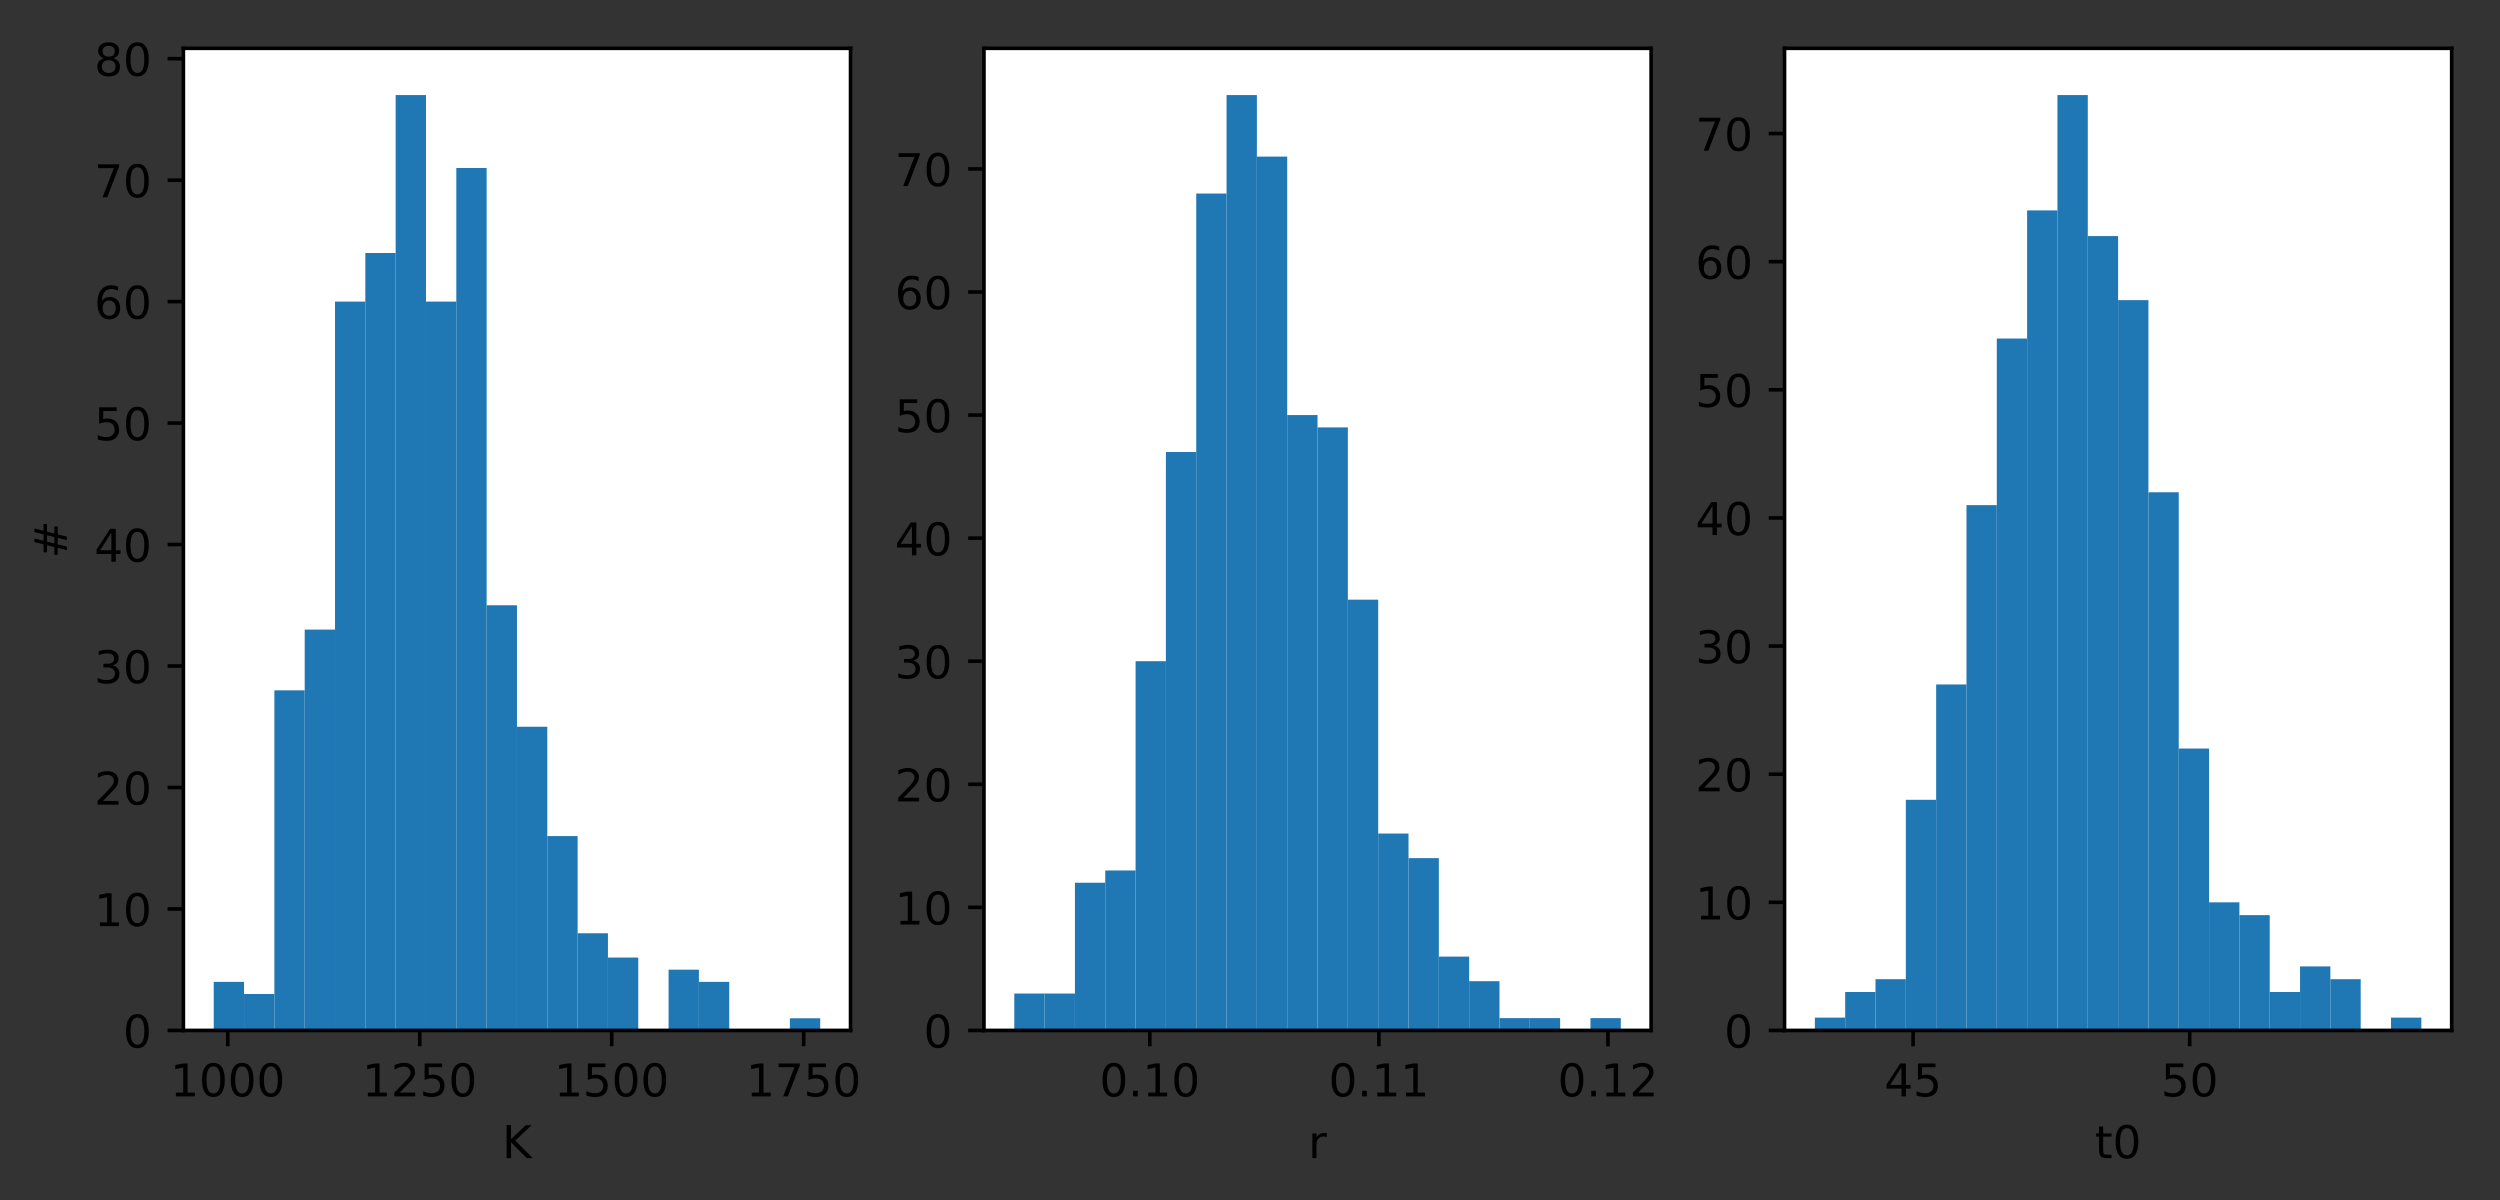 <?xml version="1.0" encoding="utf-8" standalone="no"?>
<!DOCTYPE svg PUBLIC "-//W3C//DTD SVG 1.1//EN"
  "http://www.w3.org/Graphics/SVG/1.1/DTD/svg11.dtd">
<!-- Created with matplotlib (https://matplotlib.org/) -->
<svg height="265.696pt" version="1.1" viewBox="0 0 553.503 265.696" width="553.503pt" xmlns="http://www.w3.org/2000/svg" xmlns:xlink="http://www.w3.org/1999/xlink">
 <rect x="0" y="0" width="553.503" height="265.696" fill="#333333" stroke="none"/>
 <defs>
  <style type="text/css">
*{stroke-linecap:butt;stroke-linejoin:round;}
  </style>
 </defs>
 <g id="figure_1">
  <g id="patch_1">
   <path d="M 0 265.696 
L 553.503 265.696 
L 553.503 0 
L 0 0 
z
" style="fill:none;"/>
  </g>
  <g id="axes_1">
   <g id="patch_2">
    <path d="M 40.603 228.14 
L 188.309 228.14 
L 188.309 10.7 
L 40.603 10.7 
z
" style="fill:#ffffff;"/>
   </g>
   <g id="patch_3">
    <path clip-path="url(#pe9811bf64e)" d="M 47.317 228.14 
L 54.031 228.14 
L 54.031 217.382 
L 47.317 217.382 
z
" style="fill:#1f77b4;"/>
   </g>
   <g id="patch_4">
    <path clip-path="url(#pe9811bf64e)" d="M 54.031 228.14 
L 60.745 228.14 
L 60.745 220.072 
L 54.031 220.072 
z
" style="fill:#1f77b4;"/>
   </g>
   <g id="patch_5">
    <path clip-path="url(#pe9811bf64e)" d="M 60.745 228.14 
L 67.459 228.14 
L 67.459 152.836 
L 60.745 152.836 
z
" style="fill:#1f77b4;"/>
   </g>
   <g id="patch_6">
    <path clip-path="url(#pe9811bf64e)" d="M 67.459 228.14 
L 74.173 228.14 
L 74.173 139.389 
L 67.459 139.389 
z
" style="fill:#1f77b4;"/>
   </g>
   <g id="patch_7">
    <path clip-path="url(#pe9811bf64e)" d="M 74.173 228.14 
L 80.887 228.14 
L 80.887 66.775 
L 74.173 66.775 
z
" style="fill:#1f77b4;"/>
   </g>
   <g id="patch_8">
    <path clip-path="url(#pe9811bf64e)" d="M 80.887 228.14 
L 87.6 228.14 
L 87.6 56.017 
L 80.887 56.017 
z
" style="fill:#1f77b4;"/>
   </g>
   <g id="patch_9">
    <path clip-path="url(#pe9811bf64e)" d="M 87.6 228.14 
L 94.314 228.14 
L 94.314 21.054 
L 87.6 21.054 
z
" style="fill:#1f77b4;"/>
   </g>
   <g id="patch_10">
    <path clip-path="url(#pe9811bf64e)" d="M 94.314 228.14 
L 101.028 228.14 
L 101.028 66.775 
L 94.314 66.775 
z
" style="fill:#1f77b4;"/>
   </g>
   <g id="patch_11">
    <path clip-path="url(#pe9811bf64e)" d="M 101.028 228.14 
L 107.742 228.14 
L 107.742 37.191 
L 101.028 37.191 
z
" style="fill:#1f77b4;"/>
   </g>
   <g id="patch_12">
    <path clip-path="url(#pe9811bf64e)" d="M 107.742 228.14 
L 114.456 228.14 
L 114.456 134.01 
L 107.742 134.01 
z
" style="fill:#1f77b4;"/>
   </g>
   <g id="patch_13">
    <path clip-path="url(#pe9811bf64e)" d="M 114.456 228.14 
L 121.17 228.14 
L 121.17 160.904 
L 114.456 160.904 
z
" style="fill:#1f77b4;"/>
   </g>
   <g id="patch_14">
    <path clip-path="url(#pe9811bf64e)" d="M 121.17 228.14 
L 127.884 228.14 
L 127.884 185.109 
L 121.17 185.109 
z
" style="fill:#1f77b4;"/>
   </g>
   <g id="patch_15">
    <path clip-path="url(#pe9811bf64e)" d="M 127.884 228.14 
L 134.598 228.14 
L 134.598 206.625 
L 127.884 206.625 
z
" style="fill:#1f77b4;"/>
   </g>
   <g id="patch_16">
    <path clip-path="url(#pe9811bf64e)" d="M 134.598 228.14 
L 141.312 228.14 
L 141.312 212.003 
L 134.598 212.003 
z
" style="fill:#1f77b4;"/>
   </g>
   <g id="patch_17">
    <path clip-path="url(#pe9811bf64e)" d="M 141.312 228.14 
L 148.026 228.14 
L 148.026 228.14 
L 141.312 228.14 
z
" style="fill:#1f77b4;"/>
   </g>
   <g id="patch_18">
    <path clip-path="url(#pe9811bf64e)" d="M 148.026 228.14 
L 154.739 228.14 
L 154.739 214.693 
L 148.026 214.693 
z
" style="fill:#1f77b4;"/>
   </g>
   <g id="patch_19">
    <path clip-path="url(#pe9811bf64e)" d="M 154.739 228.14 
L 161.453 228.14 
L 161.453 217.382 
L 154.739 217.382 
z
" style="fill:#1f77b4;"/>
   </g>
   <g id="patch_20">
    <path clip-path="url(#pe9811bf64e)" d="M 161.453 228.14 
L 168.167 228.14 
L 168.167 228.14 
L 161.453 228.14 
z
" style="fill:#1f77b4;"/>
   </g>
   <g id="patch_21">
    <path clip-path="url(#pe9811bf64e)" d="M 168.167 228.14 
L 174.881 228.14 
L 174.881 228.14 
L 168.167 228.14 
z
" style="fill:#1f77b4;"/>
   </g>
   <g id="patch_22">
    <path clip-path="url(#pe9811bf64e)" d="M 174.881 228.14 
L 181.595 228.14 
L 181.595 225.451 
L 174.881 225.451 
z
" style="fill:#1f77b4;"/>
   </g>
   <g id="matplotlib.axis_1">
    <g id="xtick_1">
     <g id="line2d_1">
      <defs>
       <path d="M 0 0 
L 0 3.5 
" id="me2642bb496" style="stroke:#000000;stroke-width:0.8;"/>
      </defs>
      <g>
       <use style="stroke:#000000;stroke-width:0.8;" x="50.431" xlink:href="#me2642bb496" y="228.14"/>
      </g>
     </g>
     <g id="text_1">
      <!-- 1000 -->
      <defs>
       <path d="M 12.406 8.297 
L 28.516 8.297 
L 28.516 63.922 
L 10.984 60.406 
L 10.984 69.391 
L 28.422 72.906 
L 38.281 72.906 
L 38.281 8.297 
L 54.391 8.297 
L 54.391 0 
L 12.406 0 
z
" id="DejaVuSans-49"/>
       <path d="M 31.781 66.406 
Q 24.172 66.406 20.328 58.906 
Q 16.5 51.422 16.5 36.375 
Q 16.5 21.391 20.328 13.891 
Q 24.172 6.391 31.781 6.391 
Q 39.453 6.391 43.281 13.891 
Q 47.125 21.391 47.125 36.375 
Q 47.125 51.422 43.281 58.906 
Q 39.453 66.406 31.781 66.406 
z
M 31.781 74.219 
Q 44.047 74.219 50.516 64.516 
Q 56.984 54.828 56.984 36.375 
Q 56.984 17.969 50.516 8.266 
Q 44.047 -1.422 31.781 -1.422 
Q 19.531 -1.422 13.062 8.266 
Q 6.594 17.969 6.594 36.375 
Q 6.594 54.828 13.062 64.516 
Q 19.531 74.219 31.781 74.219 
z
" id="DejaVuSans-48"/>
      </defs>
      <g transform="translate(37.706 242.738)scale(0.1 -0.1)">
       <use xlink:href="#DejaVuSans-49"/>
       <use x="63.623" xlink:href="#DejaVuSans-48"/>
       <use x="127.246" xlink:href="#DejaVuSans-48"/>
       <use x="190.869" xlink:href="#DejaVuSans-48"/>
      </g>
     </g>
    </g>
    <g id="xtick_2">
     <g id="line2d_2">
      <g>
       <use style="stroke:#000000;stroke-width:0.8;" x="92.931" xlink:href="#me2642bb496" y="228.14"/>
      </g>
     </g>
     <g id="text_2">
      <!-- 1250 -->
      <defs>
       <path d="M 19.188 8.297 
L 53.609 8.297 
L 53.609 0 
L 7.328 0 
L 7.328 8.297 
Q 12.938 14.109 22.625 23.891 
Q 32.328 33.688 34.812 36.531 
Q 39.547 41.844 41.422 45.531 
Q 43.312 49.219 43.312 52.781 
Q 43.312 58.594 39.234 62.25 
Q 35.156 65.922 28.609 65.922 
Q 23.969 65.922 18.812 64.312 
Q 13.672 62.703 7.812 59.422 
L 7.812 69.391 
Q 13.766 71.781 18.938 73 
Q 24.125 74.219 28.422 74.219 
Q 39.75 74.219 46.484 68.547 
Q 53.219 62.891 53.219 53.422 
Q 53.219 48.922 51.531 44.891 
Q 49.859 40.875 45.406 35.406 
Q 44.188 33.984 37.641 27.219 
Q 31.109 20.453 19.188 8.297 
z
" id="DejaVuSans-50"/>
       <path d="M 10.797 72.906 
L 49.516 72.906 
L 49.516 64.594 
L 19.828 64.594 
L 19.828 46.734 
Q 21.969 47.469 24.109 47.828 
Q 26.266 48.188 28.422 48.188 
Q 40.625 48.188 47.75 41.5 
Q 54.891 34.812 54.891 23.391 
Q 54.891 11.625 47.562 5.094 
Q 40.234 -1.422 26.906 -1.422 
Q 22.312 -1.422 17.547 -0.641 
Q 12.797 0.141 7.719 1.703 
L 7.719 11.625 
Q 12.109 9.234 16.797 8.062 
Q 21.484 6.891 26.703 6.891 
Q 35.156 6.891 40.078 11.328 
Q 45.016 15.766 45.016 23.391 
Q 45.016 31 40.078 35.438 
Q 35.156 39.891 26.703 39.891 
Q 22.75 39.891 18.812 39.016 
Q 14.891 38.141 10.797 36.281 
z
" id="DejaVuSans-53"/>
      </defs>
      <g transform="translate(80.206 242.738)scale(0.1 -0.1)">
       <use xlink:href="#DejaVuSans-49"/>
       <use x="63.623" xlink:href="#DejaVuSans-50"/>
       <use x="127.246" xlink:href="#DejaVuSans-53"/>
       <use x="190.869" xlink:href="#DejaVuSans-48"/>
      </g>
     </g>
    </g>
    <g id="xtick_3">
     <g id="line2d_3">
      <g>
       <use style="stroke:#000000;stroke-width:0.8;" x="135.432" xlink:href="#me2642bb496" y="228.14"/>
      </g>
     </g>
     <g id="text_3">
      <!-- 1500 -->
      <g transform="translate(122.707 242.738)scale(0.1 -0.1)">
       <use xlink:href="#DejaVuSans-49"/>
       <use x="63.623" xlink:href="#DejaVuSans-53"/>
       <use x="127.246" xlink:href="#DejaVuSans-48"/>
       <use x="190.869" xlink:href="#DejaVuSans-48"/>
      </g>
     </g>
    </g>
    <g id="xtick_4">
     <g id="line2d_4">
      <g>
       <use style="stroke:#000000;stroke-width:0.8;" x="177.932" xlink:href="#me2642bb496" y="228.14"/>
      </g>
     </g>
     <g id="text_4">
      <!-- 1750 -->
      <defs>
       <path d="M 8.203 72.906 
L 55.078 72.906 
L 55.078 68.703 
L 28.609 0 
L 18.312 0 
L 43.219 64.594 
L 8.203 64.594 
z
" id="DejaVuSans-55"/>
      </defs>
      <g transform="translate(165.207 242.738)scale(0.1 -0.1)">
       <use xlink:href="#DejaVuSans-49"/>
       <use x="63.623" xlink:href="#DejaVuSans-55"/>
       <use x="127.246" xlink:href="#DejaVuSans-53"/>
       <use x="190.869" xlink:href="#DejaVuSans-48"/>
      </g>
     </g>
    </g>
    <g id="text_5">
     <!-- K -->
     <defs>
      <path d="M 9.812 72.906 
L 19.672 72.906 
L 19.672 42.094 
L 52.391 72.906 
L 65.094 72.906 
L 28.906 38.922 
L 67.672 0 
L 54.688 0 
L 19.672 35.109 
L 19.672 0 
L 9.812 0 
z
" id="DejaVuSans-75"/>
     </defs>
     <g transform="translate(111.177 256.417)scale(0.1 -0.1)">
      <use xlink:href="#DejaVuSans-75"/>
     </g>
    </g>
   </g>
   <g id="matplotlib.axis_2">
    <g id="ytick_1">
     <g id="line2d_5">
      <defs>
       <path d="M 0 0 
L -3.5 0 
" id="md8660635d9" style="stroke:#000000;stroke-width:0.8;"/>
      </defs>
      <g>
       <use style="stroke:#000000;stroke-width:0.8;" x="40.603" xlink:href="#md8660635d9" y="228.14"/>
      </g>
     </g>
     <g id="text_6">
      <!-- 0 -->
      <g transform="translate(27.241 231.939)scale(0.1 -0.1)">
       <use xlink:href="#DejaVuSans-48"/>
      </g>
     </g>
    </g>
    <g id="ytick_2">
     <g id="line2d_6">
      <g>
       <use style="stroke:#000000;stroke-width:0.8;" x="40.603" xlink:href="#md8660635d9" y="201.246"/>
      </g>
     </g>
     <g id="text_7">
      <!-- 10 -->
      <g transform="translate(20.878 205.045)scale(0.1 -0.1)">
       <use xlink:href="#DejaVuSans-49"/>
       <use x="63.623" xlink:href="#DejaVuSans-48"/>
      </g>
     </g>
    </g>
    <g id="ytick_3">
     <g id="line2d_7">
      <g>
       <use style="stroke:#000000;stroke-width:0.8;" x="40.603" xlink:href="#md8660635d9" y="174.352"/>
      </g>
     </g>
     <g id="text_8">
      <!-- 20 -->
      <g transform="translate(20.878 178.151)scale(0.1 -0.1)">
       <use xlink:href="#DejaVuSans-50"/>
       <use x="63.623" xlink:href="#DejaVuSans-48"/>
      </g>
     </g>
    </g>
    <g id="ytick_4">
     <g id="line2d_8">
      <g>
       <use style="stroke:#000000;stroke-width:0.8;" x="40.603" xlink:href="#md8660635d9" y="147.457"/>
      </g>
     </g>
     <g id="text_9">
      <!-- 30 -->
      <defs>
       <path d="M 40.578 39.312 
Q 47.656 37.797 51.625 33 
Q 55.609 28.219 55.609 21.188 
Q 55.609 10.406 48.188 4.484 
Q 40.766 -1.422 27.094 -1.422 
Q 22.516 -1.422 17.656 -0.516 
Q 12.797 0.391 7.625 2.203 
L 7.625 11.719 
Q 11.719 9.328 16.594 8.109 
Q 21.484 6.891 26.812 6.891 
Q 36.078 6.891 40.938 10.547 
Q 45.797 14.203 45.797 21.188 
Q 45.797 27.641 41.281 31.266 
Q 36.766 34.906 28.719 34.906 
L 20.219 34.906 
L 20.219 43.016 
L 29.109 43.016 
Q 36.375 43.016 40.234 45.922 
Q 44.094 48.828 44.094 54.297 
Q 44.094 59.906 40.109 62.906 
Q 36.141 65.922 28.719 65.922 
Q 24.656 65.922 20.016 65.031 
Q 15.375 64.156 9.812 62.312 
L 9.812 71.094 
Q 15.438 72.656 20.344 73.438 
Q 25.25 74.219 29.594 74.219 
Q 40.828 74.219 47.359 69.109 
Q 53.906 64.016 53.906 55.328 
Q 53.906 49.266 50.438 45.094 
Q 46.969 40.922 40.578 39.312 
z
" id="DejaVuSans-51"/>
      </defs>
      <g transform="translate(20.878 151.256)scale(0.1 -0.1)">
       <use xlink:href="#DejaVuSans-51"/>
       <use x="63.623" xlink:href="#DejaVuSans-48"/>
      </g>
     </g>
    </g>
    <g id="ytick_5">
     <g id="line2d_9">
      <g>
       <use style="stroke:#000000;stroke-width:0.8;" x="40.603" xlink:href="#md8660635d9" y="120.563"/>
      </g>
     </g>
     <g id="text_10">
      <!-- 40 -->
      <defs>
       <path d="M 37.797 64.312 
L 12.891 25.391 
L 37.797 25.391 
z
M 35.203 72.906 
L 47.609 72.906 
L 47.609 25.391 
L 58.016 25.391 
L 58.016 17.188 
L 47.609 17.188 
L 47.609 0 
L 37.797 0 
L 37.797 17.188 
L 4.891 17.188 
L 4.891 26.703 
z
" id="DejaVuSans-52"/>
      </defs>
      <g transform="translate(20.878 124.362)scale(0.1 -0.1)">
       <use xlink:href="#DejaVuSans-52"/>
       <use x="63.623" xlink:href="#DejaVuSans-48"/>
      </g>
     </g>
    </g>
    <g id="ytick_6">
     <g id="line2d_10">
      <g>
       <use style="stroke:#000000;stroke-width:0.8;" x="40.603" xlink:href="#md8660635d9" y="93.669"/>
      </g>
     </g>
     <g id="text_11">
      <!-- 50 -->
      <g transform="translate(20.878 97.468)scale(0.1 -0.1)">
       <use xlink:href="#DejaVuSans-53"/>
       <use x="63.623" xlink:href="#DejaVuSans-48"/>
      </g>
     </g>
    </g>
    <g id="ytick_7">
     <g id="line2d_11">
      <g>
       <use style="stroke:#000000;stroke-width:0.8;" x="40.603" xlink:href="#md8660635d9" y="66.775"/>
      </g>
     </g>
     <g id="text_12">
      <!-- 60 -->
      <defs>
       <path d="M 33.016 40.375 
Q 26.375 40.375 22.484 35.828 
Q 18.609 31.297 18.609 23.391 
Q 18.609 15.531 22.484 10.953 
Q 26.375 6.391 33.016 6.391 
Q 39.656 6.391 43.531 10.953 
Q 47.406 15.531 47.406 23.391 
Q 47.406 31.297 43.531 35.828 
Q 39.656 40.375 33.016 40.375 
z
M 52.594 71.297 
L 52.594 62.312 
Q 48.875 64.062 45.094 64.984 
Q 41.312 65.922 37.594 65.922 
Q 27.828 65.922 22.672 59.328 
Q 17.531 52.734 16.797 39.406 
Q 19.672 43.656 24.016 45.922 
Q 28.375 48.188 33.594 48.188 
Q 44.578 48.188 50.953 41.516 
Q 57.328 34.859 57.328 23.391 
Q 57.328 12.156 50.688 5.359 
Q 44.047 -1.422 33.016 -1.422 
Q 20.359 -1.422 13.672 8.266 
Q 6.984 17.969 6.984 36.375 
Q 6.984 53.656 15.188 63.938 
Q 23.391 74.219 37.203 74.219 
Q 40.922 74.219 44.703 73.484 
Q 48.484 72.75 52.594 71.297 
z
" id="DejaVuSans-54"/>
      </defs>
      <g transform="translate(20.878 70.574)scale(0.1 -0.1)">
       <use xlink:href="#DejaVuSans-54"/>
       <use x="63.623" xlink:href="#DejaVuSans-48"/>
      </g>
     </g>
    </g>
    <g id="ytick_8">
     <g id="line2d_12">
      <g>
       <use style="stroke:#000000;stroke-width:0.8;" x="40.603" xlink:href="#md8660635d9" y="39.88"/>
      </g>
     </g>
     <g id="text_13">
      <!-- 70 -->
      <g transform="translate(20.878 43.679)scale(0.1 -0.1)">
       <use xlink:href="#DejaVuSans-55"/>
       <use x="63.623" xlink:href="#DejaVuSans-48"/>
      </g>
     </g>
    </g>
    <g id="ytick_9">
     <g id="line2d_13">
      <g>
       <use style="stroke:#000000;stroke-width:0.8;" x="40.603" xlink:href="#md8660635d9" y="12.986"/>
      </g>
     </g>
     <g id="text_14">
      <!-- 80 -->
      <defs>
       <path d="M 31.781 34.625 
Q 24.75 34.625 20.719 30.859 
Q 16.703 27.094 16.703 20.516 
Q 16.703 13.922 20.719 10.156 
Q 24.75 6.391 31.781 6.391 
Q 38.812 6.391 42.859 10.172 
Q 46.922 13.969 46.922 20.516 
Q 46.922 27.094 42.891 30.859 
Q 38.875 34.625 31.781 34.625 
z
M 21.922 38.812 
Q 15.578 40.375 12.031 44.719 
Q 8.5 49.078 8.5 55.328 
Q 8.5 64.062 14.719 69.141 
Q 20.953 74.219 31.781 74.219 
Q 42.672 74.219 48.875 69.141 
Q 55.078 64.062 55.078 55.328 
Q 55.078 49.078 51.531 44.719 
Q 48 40.375 41.703 38.812 
Q 48.828 37.156 52.797 32.312 
Q 56.781 27.484 56.781 20.516 
Q 56.781 9.906 50.312 4.234 
Q 43.844 -1.422 31.781 -1.422 
Q 19.734 -1.422 13.25 4.234 
Q 6.781 9.906 6.781 20.516 
Q 6.781 27.484 10.781 32.312 
Q 14.797 37.156 21.922 38.812 
z
M 18.312 54.391 
Q 18.312 48.734 21.844 45.562 
Q 25.391 42.391 31.781 42.391 
Q 38.141 42.391 41.719 45.562 
Q 45.312 48.734 45.312 54.391 
Q 45.312 60.062 41.719 63.234 
Q 38.141 66.406 31.781 66.406 
Q 25.391 66.406 21.844 63.234 
Q 18.312 60.062 18.312 54.391 
z
" id="DejaVuSans-56"/>
      </defs>
      <g transform="translate(20.878 16.785)scale(0.1 -0.1)">
       <use xlink:href="#DejaVuSans-56"/>
       <use x="63.623" xlink:href="#DejaVuSans-48"/>
      </g>
     </g>
    </g>
    <g id="text_15">
     <!-- # -->
     <defs>
      <path d="M 51.125 44 
L 36.922 44 
L 32.812 27.688 
L 47.125 27.688 
z
M 43.797 71.781 
L 38.719 51.516 
L 52.984 51.516 
L 58.109 71.781 
L 65.922 71.781 
L 60.891 51.516 
L 76.125 51.516 
L 76.125 44 
L 58.984 44 
L 54.984 27.688 
L 70.516 27.688 
L 70.516 20.219 
L 53.078 20.219 
L 48 0 
L 40.188 0 
L 45.219 20.219 
L 30.906 20.219 
L 25.875 0 
L 18.016 0 
L 23.094 20.219 
L 7.719 20.219 
L 7.719 27.688 
L 24.906 27.688 
L 29 44 
L 13.281 44 
L 13.281 51.516 
L 30.906 51.516 
L 35.891 71.781 
z
" id="DejaVuSans-35"/>
     </defs>
     <g transform="translate(14.798 123.61)rotate(-90)scale(0.1 -0.1)">
      <use xlink:href="#DejaVuSans-35"/>
     </g>
    </g>
   </g>
   <g id="patch_23">
    <path d="M 40.603 228.14 
L 40.603 10.7 
" style="fill:none;stroke:#000000;stroke-linecap:square;stroke-linejoin:miter;stroke-width:0.8;"/>
   </g>
   <g id="patch_24">
    <path d="M 188.309 228.14 
L 188.309 10.7 
" style="fill:none;stroke:#000000;stroke-linecap:square;stroke-linejoin:miter;stroke-width:0.8;"/>
   </g>
   <g id="patch_25">
    <path d="M 40.603 228.14 
L 188.309 228.14 
" style="fill:none;stroke:#000000;stroke-linecap:square;stroke-linejoin:miter;stroke-width:0.8;"/>
   </g>
   <g id="patch_26">
    <path d="M 40.603 10.7 
L 188.309 10.7 
" style="fill:none;stroke:#000000;stroke-linecap:square;stroke-linejoin:miter;stroke-width:0.8;"/>
   </g>
  </g>
  <g id="axes_2">
   <g id="patch_27">
    <path d="M 217.85 228.14 
L 365.556 228.14 
L 365.556 10.7 
L 217.85 10.7 
z
" style="fill:#ffffff;"/>
   </g>
   <g id="patch_28">
    <path clip-path="url(#pee3c6e98ef)" d="M 224.564 228.14 
L 231.278 228.14 
L 231.278 219.966 
L 224.564 219.966 
z
" style="fill:#1f77b4;"/>
   </g>
   <g id="patch_29">
    <path clip-path="url(#pee3c6e98ef)" d="M 231.278 228.14 
L 237.992 228.14 
L 237.992 219.966 
L 231.278 219.966 
z
" style="fill:#1f77b4;"/>
   </g>
   <g id="patch_30">
    <path clip-path="url(#pee3c6e98ef)" d="M 237.992 228.14 
L 244.706 228.14 
L 244.706 195.442 
L 237.992 195.442 
z
" style="fill:#1f77b4;"/>
   </g>
   <g id="patch_31">
    <path clip-path="url(#pee3c6e98ef)" d="M 244.706 228.14 
L 251.42 228.14 
L 251.42 192.717 
L 244.706 192.717 
z
" style="fill:#1f77b4;"/>
   </g>
   <g id="patch_32">
    <path clip-path="url(#pee3c6e98ef)" d="M 251.42 228.14 
L 258.134 228.14 
L 258.134 146.396 
L 251.42 146.396 
z
" style="fill:#1f77b4;"/>
   </g>
   <g id="patch_33">
    <path clip-path="url(#pee3c6e98ef)" d="M 258.134 228.14 
L 264.848 228.14 
L 264.848 100.074 
L 258.134 100.074 
z
" style="fill:#1f77b4;"/>
   </g>
   <g id="patch_34">
    <path clip-path="url(#pee3c6e98ef)" d="M 264.848 228.14 
L 271.561 228.14 
L 271.561 42.853 
L 264.848 42.853 
z
" style="fill:#1f77b4;"/>
   </g>
   <g id="patch_35">
    <path clip-path="url(#pee3c6e98ef)" d="M 271.561 228.14 
L 278.275 228.14 
L 278.275 21.054 
L 271.561 21.054 
z
" style="fill:#1f77b4;"/>
   </g>
   <g id="patch_36">
    <path clip-path="url(#pee3c6e98ef)" d="M 278.275 228.14 
L 284.989 228.14 
L 284.989 34.678 
L 278.275 34.678 
z
" style="fill:#1f77b4;"/>
   </g>
   <g id="patch_37">
    <path clip-path="url(#pee3c6e98ef)" d="M 284.989 228.14 
L 291.703 228.14 
L 291.703 91.899 
L 284.989 91.899 
z
" style="fill:#1f77b4;"/>
   </g>
   <g id="patch_38">
    <path clip-path="url(#pee3c6e98ef)" d="M 291.703 228.14 
L 298.417 228.14 
L 298.417 94.624 
L 291.703 94.624 
z
" style="fill:#1f77b4;"/>
   </g>
   <g id="patch_39">
    <path clip-path="url(#pee3c6e98ef)" d="M 298.417 228.14 
L 305.131 228.14 
L 305.131 132.772 
L 298.417 132.772 
z
" style="fill:#1f77b4;"/>
   </g>
   <g id="patch_40">
    <path clip-path="url(#pee3c6e98ef)" d="M 305.131 228.14 
L 311.845 228.14 
L 311.845 184.543 
L 305.131 184.543 
z
" style="fill:#1f77b4;"/>
   </g>
   <g id="patch_41">
    <path clip-path="url(#pee3c6e98ef)" d="M 311.845 228.14 
L 318.559 228.14 
L 318.559 189.993 
L 311.845 189.993 
z
" style="fill:#1f77b4;"/>
   </g>
   <g id="patch_42">
    <path clip-path="url(#pee3c6e98ef)" d="M 318.559 228.14 
L 325.273 228.14 
L 325.273 211.791 
L 318.559 211.791 
z
" style="fill:#1f77b4;"/>
   </g>
   <g id="patch_43">
    <path clip-path="url(#pee3c6e98ef)" d="M 325.273 228.14 
L 331.987 228.14 
L 331.987 217.241 
L 325.273 217.241 
z
" style="fill:#1f77b4;"/>
   </g>
   <g id="patch_44">
    <path clip-path="url(#pee3c6e98ef)" d="M 331.987 228.14 
L 338.7 228.14 
L 338.7 225.415 
L 331.987 225.415 
z
" style="fill:#1f77b4;"/>
   </g>
   <g id="patch_45">
    <path clip-path="url(#pee3c6e98ef)" d="M 338.7 228.14 
L 345.414 228.14 
L 345.414 225.415 
L 338.7 225.415 
z
" style="fill:#1f77b4;"/>
   </g>
   <g id="patch_46">
    <path clip-path="url(#pee3c6e98ef)" d="M 345.414 228.14 
L 352.128 228.14 
L 352.128 228.14 
L 345.414 228.14 
z
" style="fill:#1f77b4;"/>
   </g>
   <g id="patch_47">
    <path clip-path="url(#pee3c6e98ef)" d="M 352.128 228.14 
L 358.842 228.14 
L 358.842 225.415 
L 352.128 225.415 
z
" style="fill:#1f77b4;"/>
   </g>
   <g id="matplotlib.axis_3">
    <g id="xtick_5">
     <g id="line2d_14">
      <g>
       <use style="stroke:#000000;stroke-width:0.8;" x="254.567" xlink:href="#me2642bb496" y="228.14"/>
      </g>
     </g>
     <g id="text_16">
      <!-- 0.10 -->
      <defs>
       <path d="M 10.688 12.406 
L 21 12.406 
L 21 0 
L 10.688 0 
z
" id="DejaVuSans-46"/>
      </defs>
      <g transform="translate(243.434 242.738)scale(0.1 -0.1)">
       <use xlink:href="#DejaVuSans-48"/>
       <use x="63.623" xlink:href="#DejaVuSans-46"/>
       <use x="95.41" xlink:href="#DejaVuSans-49"/>
       <use x="159.033" xlink:href="#DejaVuSans-48"/>
      </g>
     </g>
    </g>
    <g id="xtick_6">
     <g id="line2d_15">
      <g>
       <use style="stroke:#000000;stroke-width:0.8;" x="305.285" xlink:href="#me2642bb496" y="228.14"/>
      </g>
     </g>
     <g id="text_17">
      <!-- 0.11 -->
      <g transform="translate(294.152 242.738)scale(0.1 -0.1)">
       <use xlink:href="#DejaVuSans-48"/>
       <use x="63.623" xlink:href="#DejaVuSans-46"/>
       <use x="95.41" xlink:href="#DejaVuSans-49"/>
       <use x="159.033" xlink:href="#DejaVuSans-49"/>
      </g>
     </g>
    </g>
    <g id="xtick_7">
     <g id="line2d_16">
      <g>
       <use style="stroke:#000000;stroke-width:0.8;" x="356.002" xlink:href="#me2642bb496" y="228.14"/>
      </g>
     </g>
     <g id="text_18">
      <!-- 0.12 -->
      <g transform="translate(344.869 242.738)scale(0.1 -0.1)">
       <use xlink:href="#DejaVuSans-48"/>
       <use x="63.623" xlink:href="#DejaVuSans-46"/>
       <use x="95.41" xlink:href="#DejaVuSans-49"/>
       <use x="159.033" xlink:href="#DejaVuSans-50"/>
      </g>
     </g>
    </g>
    <g id="text_19">
     <!-- r -->
     <defs>
      <path d="M 41.109 46.297 
Q 39.594 47.172 37.812 47.578 
Q 36.031 48 33.891 48 
Q 26.266 48 22.188 43.047 
Q 18.109 38.094 18.109 28.812 
L 18.109 0 
L 9.078 0 
L 9.078 54.688 
L 18.109 54.688 
L 18.109 46.188 
Q 20.953 51.172 25.484 53.578 
Q 30.031 56 36.531 56 
Q 37.453 56 38.578 55.875 
Q 39.703 55.766 41.062 55.516 
z
" id="DejaVuSans-114"/>
     </defs>
     <g transform="translate(289.648 256.417)scale(0.1 -0.1)">
      <use xlink:href="#DejaVuSans-114"/>
     </g>
    </g>
   </g>
   <g id="matplotlib.axis_4">
    <g id="ytick_10">
     <g id="line2d_17">
      <g>
       <use style="stroke:#000000;stroke-width:0.8;" x="217.85" xlink:href="#md8660635d9" y="228.14"/>
      </g>
     </g>
     <g id="text_20">
      <!-- 0 -->
      <g transform="translate(204.488 231.939)scale(0.1 -0.1)">
       <use xlink:href="#DejaVuSans-48"/>
      </g>
     </g>
    </g>
    <g id="ytick_11">
     <g id="line2d_18">
      <g>
       <use style="stroke:#000000;stroke-width:0.8;" x="217.85" xlink:href="#md8660635d9" y="200.892"/>
      </g>
     </g>
     <g id="text_21">
      <!-- 10 -->
      <g transform="translate(198.125 204.691)scale(0.1 -0.1)">
       <use xlink:href="#DejaVuSans-49"/>
       <use x="63.623" xlink:href="#DejaVuSans-48"/>
      </g>
     </g>
    </g>
    <g id="ytick_12">
     <g id="line2d_19">
      <g>
       <use style="stroke:#000000;stroke-width:0.8;" x="217.85" xlink:href="#md8660635d9" y="173.644"/>
      </g>
     </g>
     <g id="text_22">
      <!-- 20 -->
      <g transform="translate(198.125 177.443)scale(0.1 -0.1)">
       <use xlink:href="#DejaVuSans-50"/>
       <use x="63.623" xlink:href="#DejaVuSans-48"/>
      </g>
     </g>
    </g>
    <g id="ytick_13">
     <g id="line2d_20">
      <g>
       <use style="stroke:#000000;stroke-width:0.8;" x="217.85" xlink:href="#md8660635d9" y="146.396"/>
      </g>
     </g>
     <g id="text_23">
      <!-- 30 -->
      <g transform="translate(198.125 150.195)scale(0.1 -0.1)">
       <use xlink:href="#DejaVuSans-51"/>
       <use x="63.623" xlink:href="#DejaVuSans-48"/>
      </g>
     </g>
    </g>
    <g id="ytick_14">
     <g id="line2d_21">
      <g>
       <use style="stroke:#000000;stroke-width:0.8;" x="217.85" xlink:href="#md8660635d9" y="119.148"/>
      </g>
     </g>
     <g id="text_24">
      <!-- 40 -->
      <g transform="translate(198.125 122.947)scale(0.1 -0.1)">
       <use xlink:href="#DejaVuSans-52"/>
       <use x="63.623" xlink:href="#DejaVuSans-48"/>
      </g>
     </g>
    </g>
    <g id="ytick_15">
     <g id="line2d_22">
      <g>
       <use style="stroke:#000000;stroke-width:0.8;" x="217.85" xlink:href="#md8660635d9" y="91.899"/>
      </g>
     </g>
     <g id="text_25">
      <!-- 50 -->
      <g transform="translate(198.125 95.699)scale(0.1 -0.1)">
       <use xlink:href="#DejaVuSans-53"/>
       <use x="63.623" xlink:href="#DejaVuSans-48"/>
      </g>
     </g>
    </g>
    <g id="ytick_16">
     <g id="line2d_23">
      <g>
       <use style="stroke:#000000;stroke-width:0.8;" x="217.85" xlink:href="#md8660635d9" y="64.651"/>
      </g>
     </g>
     <g id="text_26">
      <!-- 60 -->
      <g transform="translate(198.125 68.45)scale(0.1 -0.1)">
       <use xlink:href="#DejaVuSans-54"/>
       <use x="63.623" xlink:href="#DejaVuSans-48"/>
      </g>
     </g>
    </g>
    <g id="ytick_17">
     <g id="line2d_24">
      <g>
       <use style="stroke:#000000;stroke-width:0.8;" x="217.85" xlink:href="#md8660635d9" y="37.403"/>
      </g>
     </g>
     <g id="text_27">
      <!-- 70 -->
      <g transform="translate(198.125 41.202)scale(0.1 -0.1)">
       <use xlink:href="#DejaVuSans-55"/>
       <use x="63.623" xlink:href="#DejaVuSans-48"/>
      </g>
     </g>
    </g>
   </g>
   <g id="patch_48">
    <path d="M 217.85 228.14 
L 217.85 10.7 
" style="fill:none;stroke:#000000;stroke-linecap:square;stroke-linejoin:miter;stroke-width:0.8;"/>
   </g>
   <g id="patch_49">
    <path d="M 365.556 228.14 
L 365.556 10.7 
" style="fill:none;stroke:#000000;stroke-linecap:square;stroke-linejoin:miter;stroke-width:0.8;"/>
   </g>
   <g id="patch_50">
    <path d="M 217.85 228.14 
L 365.556 228.14 
" style="fill:none;stroke:#000000;stroke-linecap:square;stroke-linejoin:miter;stroke-width:0.8;"/>
   </g>
   <g id="patch_51">
    <path d="M 217.85 10.7 
L 365.556 10.7 
" style="fill:none;stroke:#000000;stroke-linecap:square;stroke-linejoin:miter;stroke-width:0.8;"/>
   </g>
  </g>
  <g id="axes_3">
   <g id="patch_52">
    <path d="M 395.097 228.14 
L 542.803 228.14 
L 542.803 10.7 
L 395.097 10.7 
z
" style="fill:#ffffff;"/>
   </g>
   <g id="patch_53">
    <path clip-path="url(#pf86ca1bba6)" d="M 401.811 228.14 
L 408.525 228.14 
L 408.525 225.303 
L 401.811 225.303 
z
" style="fill:#1f77b4;"/>
   </g>
   <g id="patch_54">
    <path clip-path="url(#pf86ca1bba6)" d="M 408.525 228.14 
L 415.239 228.14 
L 415.239 219.63 
L 408.525 219.63 
z
" style="fill:#1f77b4;"/>
   </g>
   <g id="patch_55">
    <path clip-path="url(#pf86ca1bba6)" d="M 415.239 228.14 
L 421.953 228.14 
L 421.953 216.793 
L 415.239 216.793 
z
" style="fill:#1f77b4;"/>
   </g>
   <g id="patch_56">
    <path clip-path="url(#pf86ca1bba6)" d="M 421.953 228.14 
L 428.667 228.14 
L 428.667 177.078 
L 421.953 177.078 
z
" style="fill:#1f77b4;"/>
   </g>
   <g id="patch_57">
    <path clip-path="url(#pf86ca1bba6)" d="M 428.667 228.14 
L 435.381 228.14 
L 435.381 151.547 
L 428.667 151.547 
z
" style="fill:#1f77b4;"/>
   </g>
   <g id="patch_58">
    <path clip-path="url(#pf86ca1bba6)" d="M 435.381 228.14 
L 442.095 228.14 
L 442.095 111.832 
L 435.381 111.832 
z
" style="fill:#1f77b4;"/>
   </g>
   <g id="patch_59">
    <path clip-path="url(#pf86ca1bba6)" d="M 442.095 228.14 
L 448.808 228.14 
L 448.808 74.953 
L 442.095 74.953 
z
" style="fill:#1f77b4;"/>
   </g>
   <g id="patch_60">
    <path clip-path="url(#pf86ca1bba6)" d="M 448.808 228.14 
L 455.522 228.14 
L 455.522 46.585 
L 448.808 46.585 
z
" style="fill:#1f77b4;"/>
   </g>
   <g id="patch_61">
    <path clip-path="url(#pf86ca1bba6)" d="M 455.522 228.14 
L 462.236 228.14 
L 462.236 21.054 
L 455.522 21.054 
z
" style="fill:#1f77b4;"/>
   </g>
   <g id="patch_62">
    <path clip-path="url(#pf86ca1bba6)" d="M 462.236 228.14 
L 468.95 228.14 
L 468.95 52.259 
L 462.236 52.259 
z
" style="fill:#1f77b4;"/>
   </g>
   <g id="patch_63">
    <path clip-path="url(#pf86ca1bba6)" d="M 468.95 228.14 
L 475.664 228.14 
L 475.664 66.443 
L 468.95 66.443 
z
" style="fill:#1f77b4;"/>
   </g>
   <g id="patch_64">
    <path clip-path="url(#pf86ca1bba6)" d="M 475.664 228.14 
L 482.378 228.14 
L 482.378 108.995 
L 475.664 108.995 
z
" style="fill:#1f77b4;"/>
   </g>
   <g id="patch_65">
    <path clip-path="url(#pf86ca1bba6)" d="M 482.378 228.14 
L 489.092 228.14 
L 489.092 165.731 
L 482.378 165.731 
z
" style="fill:#1f77b4;"/>
   </g>
   <g id="patch_66">
    <path clip-path="url(#pf86ca1bba6)" d="M 489.092 228.14 
L 495.806 228.14 
L 495.806 199.772 
L 489.092 199.772 
z
" style="fill:#1f77b4;"/>
   </g>
   <g id="patch_67">
    <path clip-path="url(#pf86ca1bba6)" d="M 495.806 228.14 
L 502.52 228.14 
L 502.52 202.609 
L 495.806 202.609 
z
" style="fill:#1f77b4;"/>
   </g>
   <g id="patch_68">
    <path clip-path="url(#pf86ca1bba6)" d="M 502.52 228.14 
L 509.234 228.14 
L 509.234 219.63 
L 502.52 219.63 
z
" style="fill:#1f77b4;"/>
   </g>
   <g id="patch_69">
    <path clip-path="url(#pf86ca1bba6)" d="M 509.234 228.14 
L 515.948 228.14 
L 515.948 213.956 
L 509.234 213.956 
z
" style="fill:#1f77b4;"/>
   </g>
   <g id="patch_70">
    <path clip-path="url(#pf86ca1bba6)" d="M 515.948 228.14 
L 522.661 228.14 
L 522.661 216.793 
L 515.948 216.793 
z
" style="fill:#1f77b4;"/>
   </g>
   <g id="patch_71">
    <path clip-path="url(#pf86ca1bba6)" d="M 522.661 228.14 
L 529.375 228.14 
L 529.375 228.14 
L 522.661 228.14 
z
" style="fill:#1f77b4;"/>
   </g>
   <g id="patch_72">
    <path clip-path="url(#pf86ca1bba6)" d="M 529.375 228.14 
L 536.089 228.14 
L 536.089 225.303 
L 529.375 225.303 
z
" style="fill:#1f77b4;"/>
   </g>
   <g id="matplotlib.axis_5">
    <g id="xtick_8">
     <g id="line2d_25">
      <g>
       <use style="stroke:#000000;stroke-width:0.8;" x="423.564" xlink:href="#me2642bb496" y="228.14"/>
      </g>
     </g>
     <g id="text_28">
      <!-- 45 -->
      <g transform="translate(417.202 242.738)scale(0.1 -0.1)">
       <use xlink:href="#DejaVuSans-52"/>
       <use x="63.623" xlink:href="#DejaVuSans-53"/>
      </g>
     </g>
    </g>
    <g id="xtick_9">
     <g id="line2d_26">
      <g>
       <use style="stroke:#000000;stroke-width:0.8;" x="484.799" xlink:href="#me2642bb496" y="228.14"/>
      </g>
     </g>
     <g id="text_29">
      <!-- 50 -->
      <g transform="translate(478.436 242.738)scale(0.1 -0.1)">
       <use xlink:href="#DejaVuSans-53"/>
       <use x="63.623" xlink:href="#DejaVuSans-48"/>
      </g>
     </g>
    </g>
    <g id="text_30">
     <!-- t0 -->
     <defs>
      <path d="M 18.312 70.219 
L 18.312 54.688 
L 36.812 54.688 
L 36.812 47.703 
L 18.312 47.703 
L 18.312 18.016 
Q 18.312 11.328 20.141 9.422 
Q 21.969 7.516 27.594 7.516 
L 36.812 7.516 
L 36.812 0 
L 27.594 0 
Q 17.188 0 13.234 3.875 
Q 9.281 7.766 9.281 18.016 
L 9.281 47.703 
L 2.688 47.703 
L 2.688 54.688 
L 9.281 54.688 
L 9.281 70.219 
z
" id="DejaVuSans-116"/>
     </defs>
     <g transform="translate(463.809 256.417)scale(0.1 -0.1)">
      <use xlink:href="#DejaVuSans-116"/>
      <use x="39.209" xlink:href="#DejaVuSans-48"/>
     </g>
    </g>
   </g>
   <g id="matplotlib.axis_6">
    <g id="ytick_18">
     <g id="line2d_27">
      <g>
       <use style="stroke:#000000;stroke-width:0.8;" x="395.097" xlink:href="#md8660635d9" y="228.14"/>
      </g>
     </g>
     <g id="text_31">
      <!-- 0 -->
      <g transform="translate(381.735 231.939)scale(0.1 -0.1)">
       <use xlink:href="#DejaVuSans-48"/>
      </g>
     </g>
    </g>
    <g id="ytick_19">
     <g id="line2d_28">
      <g>
       <use style="stroke:#000000;stroke-width:0.8;" x="395.097" xlink:href="#md8660635d9" y="199.772"/>
      </g>
     </g>
     <g id="text_32">
      <!-- 10 -->
      <g transform="translate(375.372 203.571)scale(0.1 -0.1)">
       <use xlink:href="#DejaVuSans-49"/>
       <use x="63.623" xlink:href="#DejaVuSans-48"/>
      </g>
     </g>
    </g>
    <g id="ytick_20">
     <g id="line2d_29">
      <g>
       <use style="stroke:#000000;stroke-width:0.8;" x="395.097" xlink:href="#md8660635d9" y="171.404"/>
      </g>
     </g>
     <g id="text_33">
      <!-- 20 -->
      <g transform="translate(375.372 175.203)scale(0.1 -0.1)">
       <use xlink:href="#DejaVuSans-50"/>
       <use x="63.623" xlink:href="#DejaVuSans-48"/>
      </g>
     </g>
    </g>
    <g id="ytick_21">
     <g id="line2d_30">
      <g>
       <use style="stroke:#000000;stroke-width:0.8;" x="395.097" xlink:href="#md8660635d9" y="143.036"/>
      </g>
     </g>
     <g id="text_34">
      <!-- 30 -->
      <g transform="translate(375.372 146.836)scale(0.1 -0.1)">
       <use xlink:href="#DejaVuSans-51"/>
       <use x="63.623" xlink:href="#DejaVuSans-48"/>
      </g>
     </g>
    </g>
    <g id="ytick_22">
     <g id="line2d_31">
      <g>
       <use style="stroke:#000000;stroke-width:0.8;" x="395.097" xlink:href="#md8660635d9" y="114.668"/>
      </g>
     </g>
     <g id="text_35">
      <!-- 40 -->
      <g transform="translate(375.372 118.468)scale(0.1 -0.1)">
       <use xlink:href="#DejaVuSans-52"/>
       <use x="63.623" xlink:href="#DejaVuSans-48"/>
      </g>
     </g>
    </g>
    <g id="ytick_23">
     <g id="line2d_32">
      <g>
       <use style="stroke:#000000;stroke-width:0.8;" x="395.097" xlink:href="#md8660635d9" y="86.3"/>
      </g>
     </g>
     <g id="text_36">
      <!-- 50 -->
      <g transform="translate(375.372 90.1)scale(0.1 -0.1)">
       <use xlink:href="#DejaVuSans-53"/>
       <use x="63.623" xlink:href="#DejaVuSans-48"/>
      </g>
     </g>
    </g>
    <g id="ytick_24">
     <g id="line2d_33">
      <g>
       <use style="stroke:#000000;stroke-width:0.8;" x="395.097" xlink:href="#md8660635d9" y="57.933"/>
      </g>
     </g>
     <g id="text_37">
      <!-- 60 -->
      <g transform="translate(375.372 61.732)scale(0.1 -0.1)">
       <use xlink:href="#DejaVuSans-54"/>
       <use x="63.623" xlink:href="#DejaVuSans-48"/>
      </g>
     </g>
    </g>
    <g id="ytick_25">
     <g id="line2d_34">
      <g>
       <use style="stroke:#000000;stroke-width:0.8;" x="395.097" xlink:href="#md8660635d9" y="29.565"/>
      </g>
     </g>
     <g id="text_38">
      <!-- 70 -->
      <g transform="translate(375.372 33.364)scale(0.1 -0.1)">
       <use xlink:href="#DejaVuSans-55"/>
       <use x="63.623" xlink:href="#DejaVuSans-48"/>
      </g>
     </g>
    </g>
   </g>
   <g id="patch_73">
    <path d="M 395.097 228.14 
L 395.097 10.7 
" style="fill:none;stroke:#000000;stroke-linecap:square;stroke-linejoin:miter;stroke-width:0.8;"/>
   </g>
   <g id="patch_74">
    <path d="M 542.803 228.14 
L 542.803 10.7 
" style="fill:none;stroke:#000000;stroke-linecap:square;stroke-linejoin:miter;stroke-width:0.8;"/>
   </g>
   <g id="patch_75">
    <path d="M 395.097 228.14 
L 542.803 228.14 
" style="fill:none;stroke:#000000;stroke-linecap:square;stroke-linejoin:miter;stroke-width:0.8;"/>
   </g>
   <g id="patch_76">
    <path d="M 395.097 10.7 
L 542.803 10.7 
" style="fill:none;stroke:#000000;stroke-linecap:square;stroke-linejoin:miter;stroke-width:0.8;"/>
   </g>
  </g>
 </g>
 <defs>
  <clipPath id="pe9811bf64e">
   <rect height="217.44" width="147.706" x="40.603" y="10.7"/>
  </clipPath>
  <clipPath id="pee3c6e98ef">
   <rect height="217.44" width="147.706" x="217.85" y="10.7"/>
  </clipPath>
  <clipPath id="pf86ca1bba6">
   <rect height="217.44" width="147.706" x="395.097" y="10.7"/>
  </clipPath>
 </defs>
</svg>
